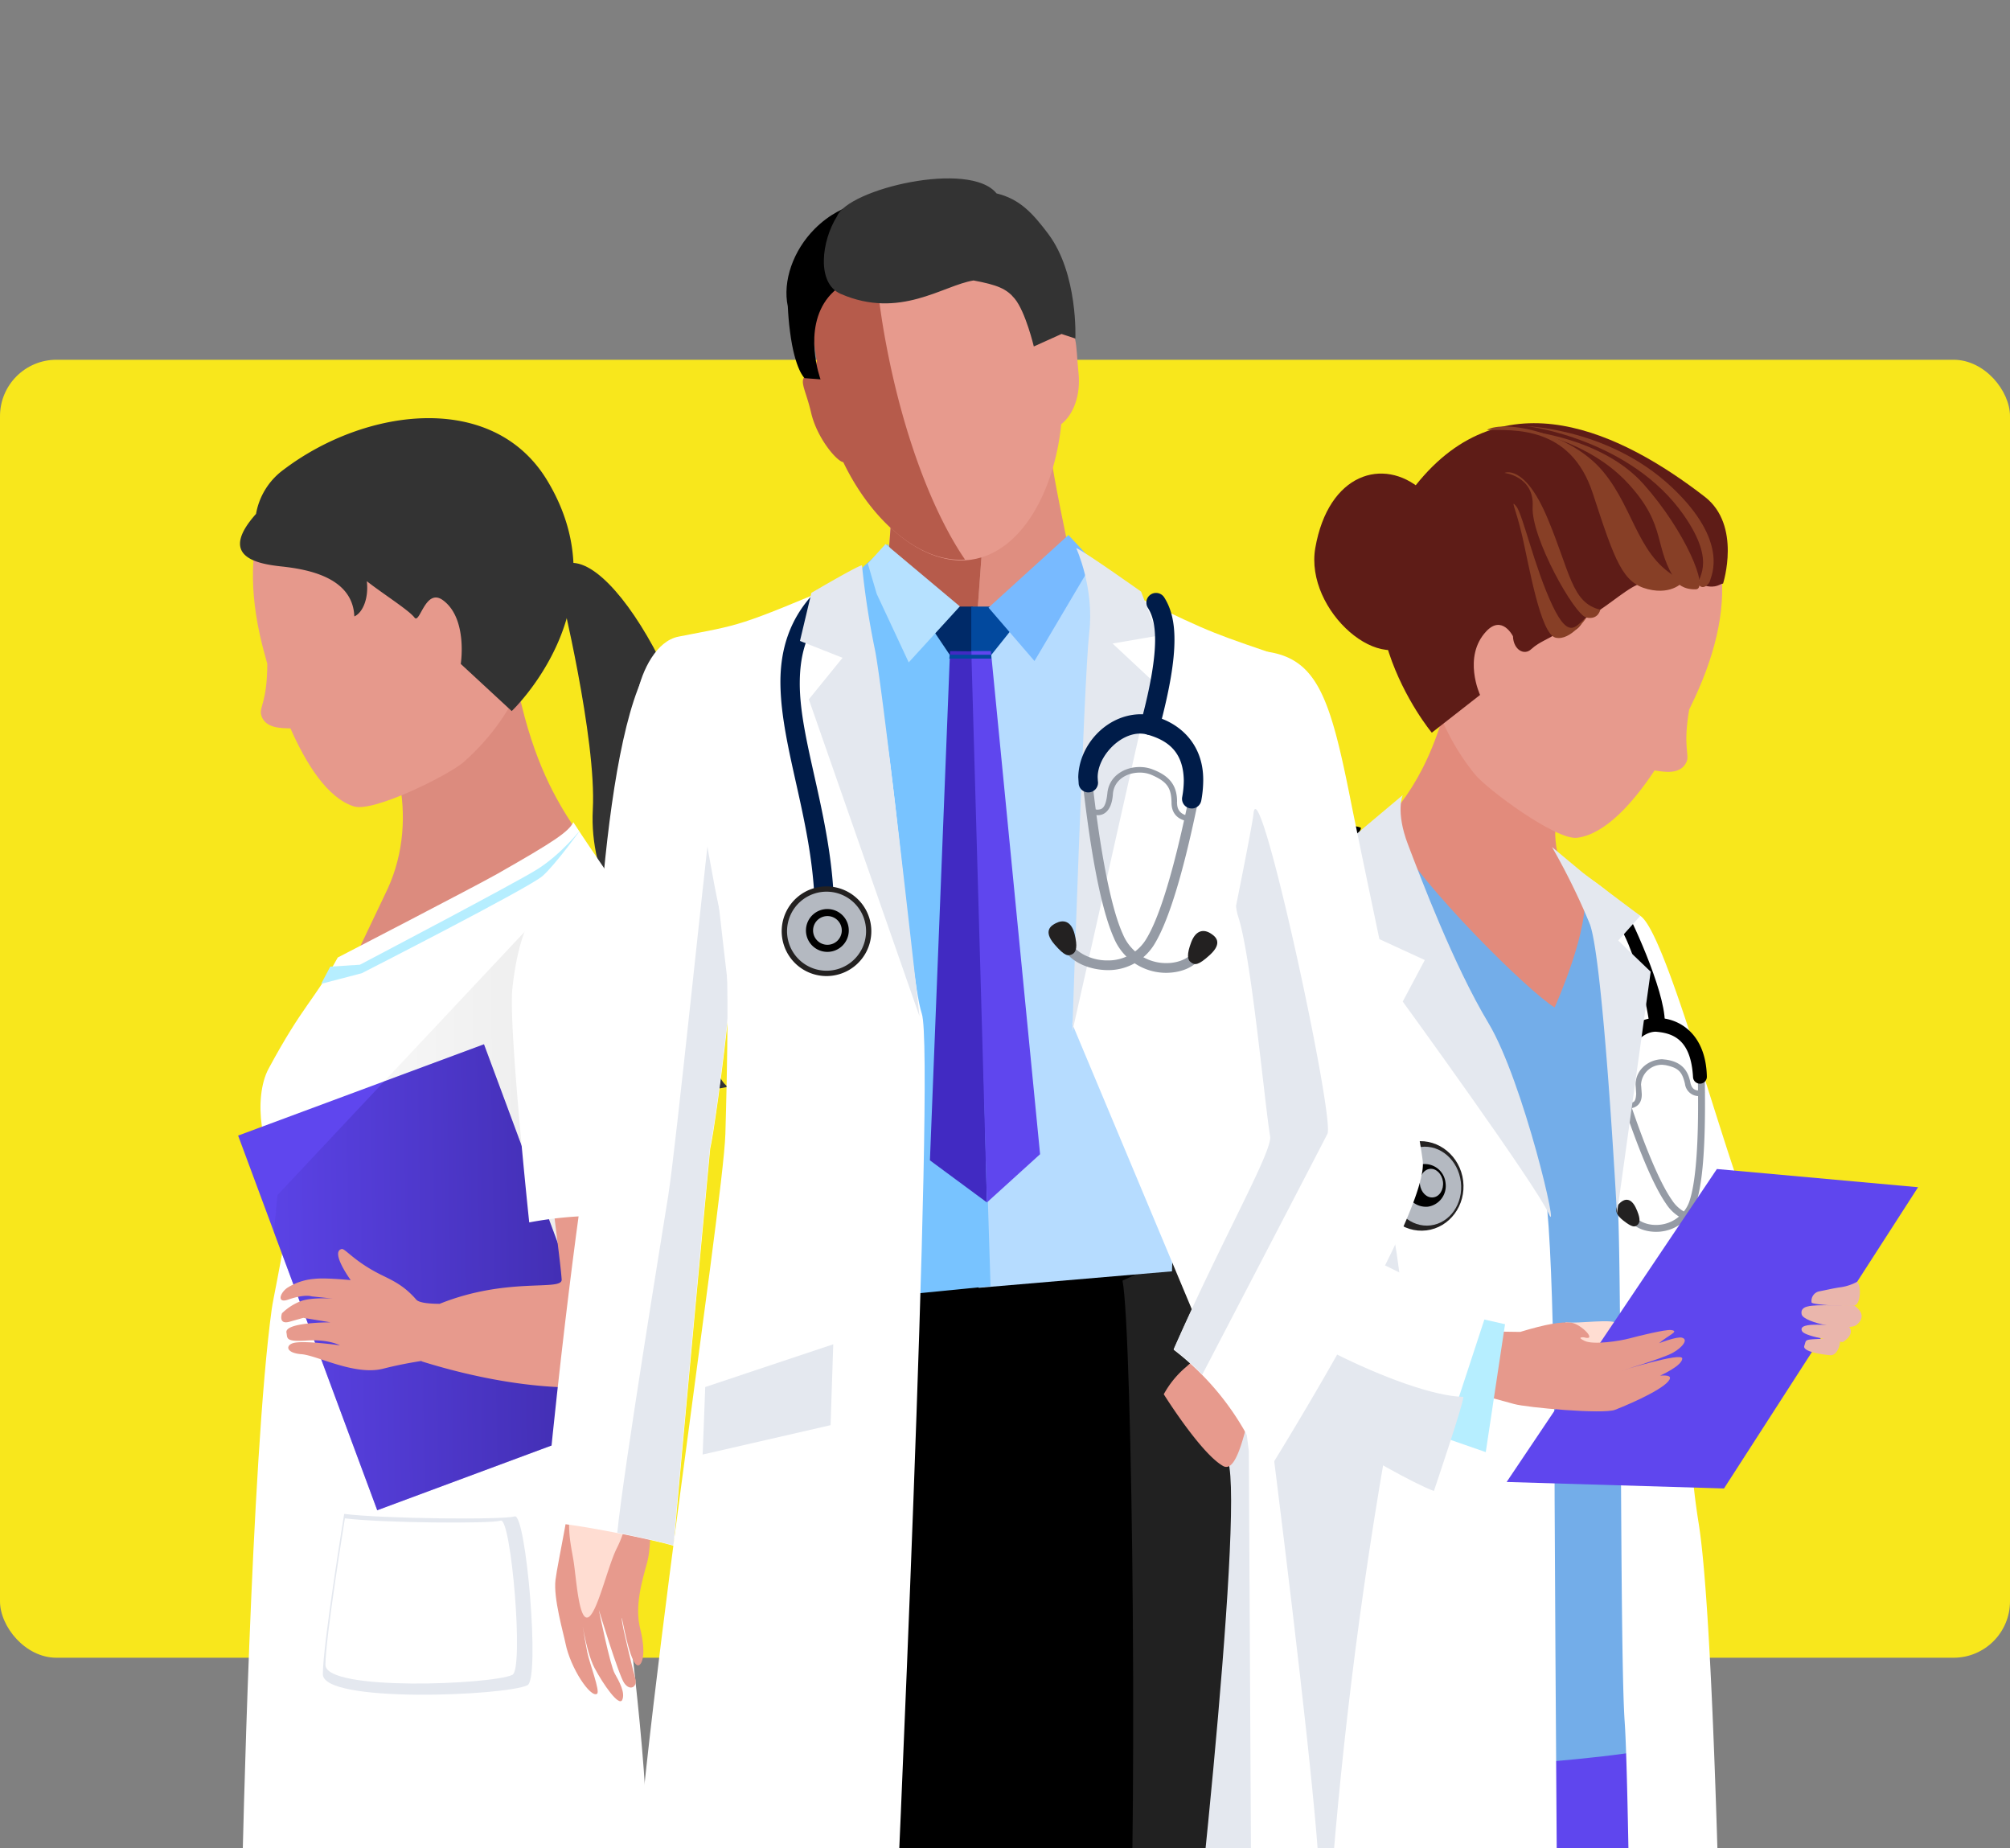 <svg xmlns="http://www.w3.org/2000/svg" xmlns:xlink="http://www.w3.org/1999/xlink" width="570" height="524" viewBox="0 0 570 524">
  <rect x="0" y="0" width="570" height="524" fill="#808080" stroke="none"/>
  <defs>
    <clipPath id="clip-path">
      <rect id="Mask" width="570" height="524" rx="16" fill="none"/>
    </clipPath>
    <clipPath id="clip-path-2">
      <path id="Clip_336" data-name="Clip 336" d="M.237,9.272A18.211,18.211,0,0,1,2.157,0,46.206,46.206,0,0,0,7.781,3.192" transform="translate(1.811 0.76)" fill="none"/>
    </clipPath>
    <clipPath id="clip-path-3">
      <path id="Clip_339" data-name="Clip 339" d="M23.136,64.08C15.472,55.744,8.408,47.144,5.024,41.04L0,43.216a38.159,38.159,0,0,1,5.024-8.064c.776-.92,1.544-1.912,2.288-2.96a71.316,71.316,0,0,0,9.776-18.224C20.368,6.272,22.312,0,22.312,0s14.176,21.512,30.64,32.328a18.211,18.211,0,0,0-1.92,9.272l-27.9,22.48" transform="translate(0.016 0.432)" fill="none"/>
    </clipPath>
    <clipPath id="clip-path-4">
      <path id="Clip_357" data-name="Clip 357" d="M8.5,9.168S-2.543,3.984.545.784C.809.52,1.057.256,1.3,0A11.1,11.1,0,0,0,8.881,8.76L8.5,9.168" transform="translate(2.271 7.392)" fill="none"/>
    </clipPath>
    <clipPath id="clip-path-5">
      <path id="Clip_360" data-name="Clip 360" d="M7.584,15.056A11.1,11.1,0,0,1,0,6.3,72.655,72.655,0,0,0,5.392,0l8.56,8.256-6.368,6.8" transform="translate(3.568 1.096)" fill="none"/>
    </clipPath>
    <clipPath id="clip-path-6">
      <path id="Clip_374" data-name="Clip 374" d="M0,99.72S4.3,33.224,15.248,0C10.984,20.76,3.744,53.6,2.2,85.376c-.184,3.776-.4,8.048-.632,12.7L0,99.72" transform="translate(4.272 3.472)" fill="none"/>
    </clipPath>
    <clipPath id="clip-path-7">
      <path id="Clip_377" data-name="Clip 377" d="M0,58.112C2.632,40.024,5.776,20.984,9.576.856c.056-.28.1-.568.16-.856A181.111,181.111,0,0,1,34.224,22.04L0,58.112" transform="translate(4.112 2.664)" fill="none"/>
    </clipPath>
    <clipPath id="clip-path-8">
      <path id="Clip_380" data-name="Clip 380" d="M0,117.7c.232-4.648.448-8.92.632-12.7C2.176,73.232,9.416,40.392,13.68,19.632c2.624-7.952,5.624-14,9.04-16.776A13.108,13.108,0,0,1,31.24,0c7.5,0,16.52,4.848,24.768,10.824-.056.288-.1.576-.16.856-3.8,20.128-6.944,39.168-9.576,57.256L0,117.7" transform="translate(5.84 7.84)" fill="none"/>
    </clipPath>
    <clipPath id="clip-path-9">
      <path id="Clip_408" data-name="Clip 408" d="M0,154.64S3.448,72.52,4.416,60.784C5.136,52.136,8.392,17.6,10.056,0l1.888,5.08C10.68,12.624,9.072,19.944,8.7,22.64,4.648,51.984,2.224,116.36,1.1,153.472L0,154.64" transform="translate(0.624 0.288)" fill="none"/>
    </clipPath>
    <clipPath id="clip-path-10">
      <path id="Clip_411" data-name="Clip 411" d="M0,40.624C.856,26.784,1.848,12.992,2.816,0l8.968,24.16L61.232,5.8,41.744,26.456c-1.776.024-3.728.04-5.8.04-11.568,0-26.7-.456-33.536-1.3,0,0-1.128,6.9-2.408,15.424" transform="translate(0.192 0.024)" fill="none"/>
    </clipPath>
    <clipPath id="clip-path-11">
      <path id="Clip_414" data-name="Clip 414" d="M0,148.392C1.12,111.28,3.544,46.9,7.592,17.56,7.968,14.864,9.576,7.544,10.84,0L29.28,49.656c-.968,12.992-1.96,26.784-2.816,40.624-1.688,11.232-3.64,25.28-3.64,30.016a2.8,2.8,0,0,0,1.552,2.264L0,148.392" transform="translate(0.728 0.368)" fill="none"/>
    </clipPath>
    <clipPath id="clip-path-12">
      <path id="Clip_417" data-name="Clip 417" d="M1.552,47.7A2.8,2.8,0,0,1,0,45.44C0,40.7,1.952,26.656,3.64,15.424,4.92,6.9,6.048,0,6.048,0c6.84.84,21.968,1.3,33.536,1.3,2.072,0,4.024-.016,5.8-.04L44.336,2.368c-2.144.056-4.7.088-7.48.088-10.568,0-24.36-.424-30.6-1.192,0,0-5.52,33.9-5.52,41.512,0,1.128,1.04,2.048,2.84,2.784L1.552,47.7" transform="translate(0.552 0.224)" fill="none"/>
    </clipPath>
    <clipPath id="clip-path-13">
      <path id="Clip_420" data-name="Clip 420" d="M2.84,44.3C1.04,43.56,0,42.64,0,41.512,0,33.9,5.52,0,5.52,0c6.24.768,20.032,1.192,30.6,1.192,2.784,0,5.336-.032,7.48-.088L2.84,44.3" transform="translate(0.288 0.488)" fill="none"/>
    </clipPath>
    <clipPath id="clip-path-14">
      <path id="Clip_423" data-name="Clip 423" d="M5.829,59.76l-3.456-9.3A481.807,481.807,0,0,1,.045,0L11.453,53.8,5.829,59.76" transform="translate(3.147 3.52)" fill="none"/>
    </clipPath>
    <linearGradient id="linear-gradient" x1="-9.021" y1="0.858" x2="0.983" y2="0.798" gradientUnits="objectBoundingBox">
      <stop offset="0" stop-color="#8fc5ea"/>
      <stop offset="1" stop-color="#3b5160"/>
    </linearGradient>
    <clipPath id="clip-path-15">
      <path id="Clip_426" data-name="Clip 426" d="M60.56,122.208,28.288,35.3,0,45.808,43.008,0,58.232,71.752a481.806,481.806,0,0,0,2.328,50.456" transform="translate(0.96 0.768)" fill="none"/>
    </clipPath>
    <linearGradient id="linear-gradient-2" x1="-0.745" y1="1.007" x2="1.147" y2="0.977" gradientUnits="objectBoundingBox">
      <stop offset="0" stop-color="#fff"/>
      <stop offset="1" stop-color="#696969"/>
    </linearGradient>
    <clipPath id="clip-path-16">
      <path id="Clip_429" data-name="Clip 429" d="M29.3,132.112,0,53.216c.592-6.3.984-10.44.984-10.44L31.28,10.5,59.568,0,95.3,96.208,78.744,113.752,29.3,132.112" transform="translate(0.68 0.072)" fill="none"/>
    </clipPath>
    <linearGradient id="linear-gradient-3" x1="-0.145" y1="0.664" x2="1.057" y2="0.637" gradientUnits="objectBoundingBox">
      <stop offset="0" stop-color="#5f46ee"/>
      <stop offset="1" stop-color="#0b0141"/>
    </linearGradient>
    <clipPath id="clip-path-17">
      <path id="Clip_434" data-name="Clip 434" d="M0,63.1v0C2.911,56.8,6.047,50.112,9.32,43.232A45.515,45.515,0,0,0,12.7,32.808,47.408,47.408,0,0,1,8.752,46.544c-2.571,5.413-4.926,10.34-7,14.687l-.612,1.281c-.412.21-.793.409-1.133.591ZM8.711,5.321A36.223,36.223,0,0,0,5.28.048L5.712,0a37.33,37.33,0,0,1,3,5.32Z" transform="translate(1.104 4.616)" fill="none"/>
    </clipPath>
    <clipPath id="clip-path-18">
      <path id="Clip_437" data-name="Clip 437" d="M0,66.216Q3.372,59.16,7.616,50.248a47.44,47.44,0,0,0,3.952-13.736A41.735,41.735,0,0,0,7.592,9.056,37.231,37.231,0,0,0,4.576,3.7L40.744,0,10.32,60.856c-3.848,2-7.448,3.872-10.32,5.36" transform="translate(2.24 0.912)" fill="none"/>
    </clipPath>
    <clipPath id="clip-path-19">
      <path id="Clip_440" data-name="Clip 440" d="M0,7.012A.284.284,0,0,1,.032,6.94c.36-.192.744-.392,1.136-.592C4.04,4.86,7.64,2.988,11.488.988l-.088.16C7.088,3.388,3.032,5.46,0,7.012" transform="translate(1.072 4.78)" fill="none"/>
    </clipPath>
    <clipPath id="clip-path-20">
      <path id="Clip_446" data-name="Clip 446" d="M4.524,5.9,1.492,4.736C2.708,4.1,4.428,3.192,6.508,2.1L4.628,5.848c-.032.016-.064.032-.1.056" transform="translate(2.508 2.76)" fill="none"/>
    </clipPath>
    <clipPath id="clip-path-21">
      <path id="Clip_281" data-name="Clip 281" d="M2.812,44.936l0,0c-.127-.226-.223-.408-.3-.573A118.121,118.121,0,0,0,3.689,23.172C3.487,17.3,2.716,8.968.2,2.608A1.737,1.737,0,0,1,.22.948C.649.319,1.715,0,3.389,0,7.277,0,14.324,1.7,23.23,4.791a174.1,174.1,0,0,1,22.542,9.537l-7.9,1.624c.031-2.364.048-3.746.048-3.759L5.308,11.24l-2.5,33.693ZM49.028,21.408v0c-.364-2.31-.612-4.172-.759-5.693.987.567,1.9,1.143,2.728,1.712L49.03,21.405Z" transform="translate(1.332 1.072)" fill="none"/>
    </clipPath>
    <clipPath id="clip-path-22">
      <path id="Clip_284" data-name="Clip 284" d="M22.992,57.16l-.12-3.744C15.44,52.64,3.28,39.688,0,33.7L2.5,0,35.112.952s-.016,1.368-.048,3.76L28.392,6.088,24.976,53.144,22.992,57.16" transform="translate(0.144 0.312)" fill="none"/>
    </clipPath>
    <clipPath id="clip-path-23">
      <path id="Clip_287" data-name="Clip 287" d="M0,50.056,3.416,3l6.672-1.376L17.984,0c.9.472,1.728.936,2.5,1.384q.228,2.352.76,5.7L0,50.056" transform="translate(5.12 7.4)" fill="none"/>
    </clipPath>
    <clipPath id="clip-path-24">
      <path id="Clip_310" data-name="Clip 310" d="M8.144,9.424H0V0H1.263A11.172,11.172,0,0,0,3.536,5.7L1.264,0h6.88V9.423Z" transform="translate(5.984 4.176)" fill="none"/>
    </clipPath>
    <clipPath id="clip-path-25">
      <path id="Clip_313" data-name="Clip 313" d="M6.88,15.3a11.444,11.444,0,0,1-1.7-.88,34.46,34.46,0,0,1-2.9-2.632A11.159,11.159,0,0,1,0,6.1a1.743,1.743,0,0,1,.36-.312A74.557,74.557,0,0,0,7.712,0l6.864,9.72L6.88,15.3" transform="translate(7.248 6.08)" fill="none"/>
    </clipPath>
  </defs>
  <g id="Grupo_1" data-name="Grupo 1" transform="translate(-841 9607)">
    <rect id="Rectangle" width="570" height="368" rx="16" transform="translate(841 -9505)" fill="#f8e71c"/>
    <g id="Group_Group_3_Group_2_Mask" data-name="Group + Group 3 + Group 2 Mask" transform="translate(841 -9607)">
      <rect id="Mask-2" data-name="Mask" width="570" height="524" rx="16" fill="none"/>
      <g id="Group_Group_3_Group_2_Mask-2" data-name="Group + Group 3 + Group 2 Mask" clip-path="url(#clip-path)">
        <g id="Group" transform="translate(320 119)">
          <path id="Fill_328" data-name="Fill 328" d="M56.237,0c3.272,18.832,4.6,75.2-.568,83.488S39.261,235.632,39.5,243.792c.408,14.416,15.416,34.2,36.992,43.616-11.84,7.9-30.464,16.224-48.032-12.16-6.408-10.328-18.96-3.216-21.544-10.3-5.864-16.12,3.216-14.928,4.336-32.544C12.757,208.08-10.355,111.592,5.7,73.16c9.832-23.448,3.784-56.072,6.256-64.272C14.445.7,56.237,0,56.237,0" transform="translate(77.499 434.12)" fill="#eab6ac"/>
          <path id="Fill_329" data-name="Fill 329" d="M8.538,0C3.426,4.048-2.2,12.568.874,22.744,3.922,33,10.586,48.672,8.57,56.824c5.448,1.288,7.32-.872,7.32-.872s.376-20.624,1.848-19.512c4.408,3.3,12.512,9.944,23.024,19.416,10.208,9.208,40.464,5.552,42.5,2.48,2.048-3.064,4.624-10.632-3.552-13.7a74.552,74.552,0,0,1-15.312-8.176S52.506,49.2,40.762,38.112C27.306,25.392,8.538,0,8.538,0" transform="translate(76.99 676.624)" fill="#212121"/>
          <path id="Fill_330" data-name="Fill 330" d="M116.9,1.282c-4.28,17.168-85.944,153.1-84.44,192.784.32,8.4,6.928,23.4,17.568,41.008,12.416,20.552-4.1,23.208-21.272,12.472-9.528-5.96-26.9-33.488-28.616-50.624-1.368-13.808,7.824-15.656,10.272-23.464C33.786,98.69,9.442,40.97,62.026,9.106,84.762-4.678,116.9,1.282,116.9,1.282" transform="translate(5.286 500.75)" fill="#ffddd2"/>
          <path id="Fill_331" data-name="Fill 331" d="M10.265,0c-4,10.368-.088,19.784,3.808,30.912,3.312,9.408,6.464,21.04,17.384,26.288C49.8,66,52.721,49.864,52.721,49.864s22.016,22.376,6.608,31.92c-7.9,4.872-20.92,1.832-33.024-4.408-10.176-5.24-12.216-25.92-17.112-39.624-4.9-13.68-10.76-17.6-8.808-24.44C2.353,6.448,10.265,0,10.265,0" transform="translate(0.391 680.464)"/>
          <path id="Fill_332" data-name="Fill 332" d="M0,0C.976,6.36,6.856,38.64,4.408,40.6l4.408.488s2.44-9.792,4.88-11.736C16.152,27.384,0,0,0,0" transform="translate(4.688 701.104)"/>
          <path id="Fill_333" data-name="Fill 333" d="M93.864,18.784c11.04,43.064-2.208,151.28-2.208,151.28L0,173.392,20.976,0,93.864,18.784" transform="translate(61.232 343.848)" fill="#5f46ee"/>
          <path id="Fill_334" data-name="Fill 334" d="M76.1,94.472c-3.144-.2-6.992-5.624-14.424-14.84C57.254,62,69.246,56.184,81.55,49.256c0,0-47.9-66.992-48.032-44.72C33.19,65.056,1.038,78.488.158,77.992c-3.888,3.24,65.456,64.264,60.416,69.384-8.3,15.312,15.264-50.864,15.528-52.9" transform="translate(60.29 44.472)" fill="#e28b7c"/>
          <g id="Group_337" data-name="Group 337" transform="translate(119 108)">
            <path id="Clip_336-2" data-name="Clip 336" d="M.237,9.272A18.211,18.211,0,0,1,2.157,0,46.206,46.206,0,0,0,7.781,3.192" transform="translate(1.811 0.76)" fill="none"/>
            <g id="Group_337-2" data-name="Group 337" clip-path="url(#clip-path-2)">
              <path id="Fill_335" data-name="Fill 335" d="M43.72,27.632v0a18.15,18.15,0,0,1,1.92-9.27,46.378,46.378,0,0,0,5.624,3.192l-7.542,6.078ZM.045,18.164h0A98.046,98.046,0,0,0,9.776,0,71.65,71.65,0,0,1,.045,18.164Z" transform="translate(-41.672 -17.6)" fill="none"/>
            </g>
          </g>
          <g id="Group_340" data-name="Group 340" transform="translate(70 76)">
            <path id="Clip_339-2" data-name="Clip 339" d="M23.136,64.08C15.472,55.744,8.408,47.144,5.024,41.04L0,43.216a38.159,38.159,0,0,1,5.024-8.064c.776-.92,1.544-1.912,2.288-2.96a71.316,71.316,0,0,0,9.776-18.224C20.368,6.272,22.312,0,22.312,0s14.176,21.512,30.64,32.328a18.211,18.211,0,0,0-1.92,9.272l-27.9,22.48" transform="translate(0.016 0.432)" fill="none"/>
            <g id="Group_340-2" data-name="Group 340" clip-path="url(#clip-path-3)">
              <path id="Fill_338" data-name="Fill 338" d="M23.136,64.08C15.472,55.744,8.408,47.144,5.024,41.04L0,43.216a38.159,38.159,0,0,1,5.024-8.064c.776-.92,1.544-1.912,2.288-2.96a71.316,71.316,0,0,0,9.776-18.224C20.368,6.272,22.312,0,22.312,0s14.176,21.512,30.64,32.328a18.211,18.211,0,0,0-1.92,9.272l-27.9,22.48" transform="translate(0.016 0.432)" fill="none"/>
            </g>
          </g>
          <path id="Fill_341" data-name="Fill 341" d="M30.24,0C38.52,14.9,68.7,44.728,76.064,49.152c0,0,10.36-22.824,8.288-33.136C84,14.336,95.544,25.4,98.152,25.4s13.944,217.408,11.04,231.9c-.928,4.592-84.48,9.936-87.24,7.184C14.12,256.656,0,13.08,0,13.08L30.24,0" transform="translate(44.8 117.472)" fill="#73ade9"/>
          <path id="Fill_342" data-name="Fill 342" d="M74.1,87.19c.912-2.056-1.072-4.136.744-14.824,1.336-2.7,2.24-4.72,2.584-5.536C89.909,38.358,85.293,14.99,62.637,5.1c-22.64-9.944-44.488-6.7-57,21.8C-6.827,55.35,3.821,77.966,14.037,90.67c3.408,4.232,23.12,18.856,29.088,18.04,7.976-1.088,15.744-9.824,21.912-19.088,2.568.368,7.368,1.368,9.064-2.432" transform="translate(84.171 9.818)" fill="#e79a8d"/>
          <path id="Fill_343" data-name="Fill 343" d="M97.789,45.477c-.824-.016-1.9,1.472-5.264.552l-.016-1.384c-3.984-.64-7.56-.176-14.936,2.28-1.192.392-2.9-1.648-4.152-1.1-3.848,1.68-9.9,7.368-14.368,9.28-1.232.792-1.384,2.264-2.688,3.192s-4.24.048-5.6,1.12c-2.264,1.784-4.9,2.392-7.376,4.64-1.936,1.88-5.032.272-5.184-3.656,0,0-3.064-6.176-7.552-1.416-6.808,7.232-1.776,18.056-1.776,18.056l-13.688,10.7s-30.92-37.024-4.528-70.184c24.9-31.288,58.56-14.768,81.92,3.28,10.5,8.112,5.208,24.632,5.208,24.632" transform="translate(70.843 0.987)" fill="#5e1c17"/>
          <path id="Fill_344" data-name="Fill 344" d="M55.864,43.784c-13.032-5.7-13.656-19.936-22.928-31.048S4.936-1.952,0,.976c7.5.088,23.736-1.384,30.056,18S38.528,44.344,45.68,46.128c7.16,1.76,10.184-2.344,10.184-2.344" transform="translate(101.64 1.92)" fill="#873f26"/>
          <path id="Fill_345" data-name="Fill 345" d="M42.5,42.944c-6.968-10.008-2.512-15.752-13.9-28.088S0,0,0,0,21.2,1.824,33.008,15.072C44.816,28.3,51.664,44.76,47.864,44.9s-5.368-1.96-5.368-1.96" transform="translate(113.072 3.184)" fill="#873f26"/>
          <path id="Fill_346" data-name="Fill 346" d="M.092,0C2.06-.048,30.884,4.136,45.66,25.24,55.66,39.52,48.8,43.512,50,45.1s3.032-.272,3.224-1.376,5.456-10.9-10.864-26.28C23.524-.3-1.716.08.092,0" transform="translate(111.772 1.728)" fill="#873f26"/>
          <path id="Fill_347" data-name="Fill 347" d="M27.176,38.955C19.008,37.083,18.592,28.1,12.112,12.8S0,.179,0,.179s8.5.936,7.992,9.584c-.5,8.672,11.88,30.76,15.264,31.432,3.392.7,3.92-2.24,3.92-2.24" transform="translate(106.64 14.901)" fill="#873f26"/>
          <path id="Fill_348" data-name="Fill 348" d="M20.687,32.26c-2.664,1.648-4.632,7.168-9.664-3.456S2.6,2.94.8.748c-1.84-2.216-.168.464,1.664,8.384,1.848,7.928,5.136,27.8,9.456,28.824,4.3,1.024,8.768-5.7,8.768-5.7" transform="translate(109.209 23.836)" fill="#873f26"/>
          <path id="Fill_349" data-name="Fill 349" d="M30.366,4.564C19.654-4.708,4-.172.286,21.1-2.786,38.884,19.694,58.412,29.462,46.308c9.776-12.08.9-41.744.9-41.744" transform="translate(52.706 15.268)" fill="#5e1c17"/>
          <path id="Fill_350" data-name="Fill 350" d="M53,0s6.784,12.384,20.616,33.512c12.52,19.128,24.848,56.3,28.544,63.672,3.672,7.36,3.856,75.832,3.856,92.76s1.472,229.32,1.472,229.32L0,410.432S6.624,294.12,8.84,248.48c2.2-45.648,16.192-93.5,16.192-104.552,0-11.032-3.688-42.7-5.16-69.2s-9.2-58.344-9.2-58.344S49.4.872,53,0" transform="translate(14.848 116.368)" fill="#fff"/>
          <path id="Fill_351" data-name="Fill 351" d="M0,0C11.616,5.464,11.04,7.72,21.36,14.344c6.992,4.512,22,61.088,30.368,82.824C59.1,116.312,41.04,106.92,39.576,114.28a199.106,199.106,0,0,0-1.656,72.344c5.9,36.808,7.736,213.12,7.736,213.12l-26.136,5.52s-1.112-141.728-2.584-162.328c-1.48-20.616-.728-139.5-2.2-149.816S14.16,36.368,10.864,26.5C7.544,16.552,0,0,0,0" transform="translate(123.8 126.32)" fill="#fff"/>
          <path id="Fill_352" data-name="Fill 352" d="M19.872,58.344c1.472,26.5,5.16,58.168,5.16,69.2,0,11.048-13.984,58.9-16.2,104.552C6.632,277.736,0,394.048,0,394.048l38.864,3.2c3.1-69.456,4.184-147.256,25.184-258.48C71.416,99.752,42.088,21.76,25.032,6.072,22.288,7.176,10.672,0,10.672,0s7.744,31.84,9.2,58.344" transform="translate(12.64 132.752)" fill="#e4e8ef"/>
          <path id="Fill_353" data-name="Fill 353" d="M8.721.4c0,2.016-6.072,5.648-1.384,23.04,3.92,14.5,16.752,65.064,18.224,68.744s-4.552,2.08-4.552,2.08S3.2,31.682,1.825,25.378c-4.416-20.152.432-22.1,1.52-23.464A4.278,4.278,0,0,1,8.721.4" transform="translate(57.199 115.286)"/>
          <path id="Fill_354" data-name="Fill 354" d="M24.045,11.23c.848,6.96-3.832,13.264-10.424,14.072S.957,21.11.1,14.15,3.925.894,10.533.086,23.181,4.27,24.045,11.23" transform="translate(70.883 204.538)" fill="#232121"/>
          <path id="Fill_355" data-name="Fill 355" d="M19.938,9.979c.744,6.152-3.088,11.664-8.568,12.336S.834,18.547.1,12.411C-.67,6.267,3.178.731,8.65.067c5.5-.672,10.544,3.768,11.288,9.912" transform="translate(74.334 206.109)" fill="#b4b9c1"/>
          <g id="Group_358" data-name="Group 358" transform="translate(71 212)">
            <path id="Clip_357-2" data-name="Clip 357" d="M8.5,9.168S-2.543,3.984.545.784C.809.52,1.057.256,1.3,0A11.1,11.1,0,0,0,8.881,8.76L8.5,9.168" transform="translate(2.271 7.392)" fill="none"/>
            <g id="Group_358-2" data-name="Group 358" clip-path="url(#clip-path-4)">
              <path id="Fill_356" data-name="Fill 356" d="M8.5,9.168S-2.543,3.984.545.784C.809.52,1.057.256,1.3,0A11.1,11.1,0,0,0,8.881,8.76L8.5,9.168" transform="translate(2.271 7.392)" fill="none"/>
            </g>
          </g>
          <g id="Group_361" data-name="Group 361" transform="translate(71 212)">
            <path id="Clip_360-2" data-name="Clip 360" d="M7.584,15.056A11.1,11.1,0,0,1,0,6.3,72.655,72.655,0,0,0,5.392,0l8.56,8.256-6.368,6.8" transform="translate(3.568 1.096)" fill="none"/>
            <g id="Group_361-2" data-name="Group 361" clip-path="url(#clip-path-5)">
              <path id="Fill_359" data-name="Fill 359" d="M7.584,15.056A11.1,11.1,0,0,1,0,6.3,72.655,72.655,0,0,0,5.392,0l8.56,8.256-6.368,6.8" transform="translate(3.568 1.096)" fill="none"/>
            </g>
          </g>
          <path id="Fill_362" data-name="Fill 362" d="M11.52,5.352A5.927,5.927,0,0,1,6.536,12.1,5.953,5.953,0,0,1,.048,6.76,5.935,5.935,0,0,1,5.056.04,5.932,5.932,0,0,1,11.52,5.352" transform="translate(78.408 211.016)"/>
          <path id="Fill_363" data-name="Fill 363" d="M7.261,3.66C7.525,5.892,6.3,7.892,4.5,8.1,2.709,8.332,1.013,6.708.741,4.46.469,2.236,1.709.26,3.509.02,5.3-.2,6.981,1.436,7.261,3.66" transform="translate(81.939 212.38)" fill="#b4b9c1"/>
          <path id="Fill_364" data-name="Fill 364" d="M14.088,35.36C7.824,26.384.856,3.7,0,1.256L.616,0,1.864.608c.824,2.464,7.912,25.184,13.848,33.64a9.87,9.87,0,0,0,8.216,4.616c3.9.016,7.264-2.544,7.5-4.912v.016l1.088-.856.84,1.1c-.568,3.808-4.784,6.576-9.432,6.616a11.948,11.948,0,0,1-9.84-5.472" transform="translate(138.392 186.944)" fill="#959ba5"/>
          <path id="Fill_365" data-name="Fill 365" d="M5.814,5.236c-1.944,3.088-2.672,3.1-3.592,2.7-.9-.392-1.3-1.688-.92-4.72C1.71.028,3.47-.4,5.07.276c.912.376,3.04,1.344.744,4.96" transform="translate(167.546 215.98)" fill="#232121"/>
          <path id="Fill_366" data-name="Fill 366" d="M7.9,47.9C4.48,47.888,1.28,46.536,0,43.952l.472-1.3,1.3.448c.7,1.56,3.208,2.864,6.128,2.848a9.963,9.963,0,0,0,9.728-7.464c1.864-6.208,2.24-18.168,2.224-26.936,0-4.8-.1-8.64-.1-10.168L19.784.8,20.912,0l.8,1.136v.248c0,1.456.1,5.352.1,10.168,0,8.848-.312,20.792-2.3,27.5A11.931,11.931,0,0,1,7.936,47.9H7.9" transform="translate(141.696 182.344)" fill="#959ba5"/>
          <path id="Fill_367" data-name="Fill 367" d="M2.6,6.024c2.776,2.2,3.424,1.96,4.2,1.272.744-.72.744-2.064-.536-4.784C4.907-.352,3.163-.144,1.835,1.048c-.768.72-2.48,2.384.768,4.976" transform="translate(137.629 220.936)" fill="#232121"/>
          <path id="Fill_368" data-name="Fill 368" d="M0,13.216l.744-.824c1.3-.224,2.056.184,2.216-2.624l-.1-1.576-.072-.984C2.8,2.8,6.688.016,10.368,0l1.184.128c4.024.632,6.072,2.712,6.784,6.528.472,2.072,1.608,2.152,2.488,2.224l.648-.056.92.624-.616.92-.952.08A3.946,3.946,0,0,1,16.8,6.984c-.808-3.472-1.864-4.568-5.552-5.32l-.88-.1a5.938,5.938,0,0,0-6.032,5.64l.072.784.128,1.776c.144,3.52-2.4,4.192-3.728,4.192l.016.024L0,13.216" transform="translate(141.032 181.32)" fill="#959ba5"/>
          <path id="Fill_369" data-name="Fill 369" d="M.688,19.032A12.622,12.622,0,0,1,0,14.84C.056,7.824,4.952.184,12.544,0l.312.016C19.288,0,26.768,4.624,27.032,16.624a1.961,1.961,0,0,1-3.92.136C22.512,6.328,17.688,4.3,12.5,3.92c-4.4.064-8.552,5.616-8.568,10.92A9.044,9.044,0,0,0,4.4,17.76v.016a1.975,1.975,0,0,1-1.216,2.5l-.624.1A1.964,1.964,0,0,1,.688,19.032" transform="translate(137 169.592)"/>
          <path id="Fill_370" data-name="Fill 370" d="M5.293.827c2.136,3.36,12.1,24.608,12.1,33.784-1.232,1.832-4.184,1.552-4.184,1.552S9.933,12.515,1.981,3.955C-3.939-2.421,5.293.827,5.293.827" transform="translate(134.715 136.157)"/>
          <path id="Fill_371" data-name="Fill 371" d="M20.984,0,7.184,11.6,0,34.24,27.24,46.768,20.984,58.536s38.1,52.448,41.408,60.176-7.168-37.536-17.12-54.1C35.344,48.048,26.048,23.368,22.464,13.992S20.984,0,20.984,0" transform="translate(56.808 106.424)" fill="#e4e8ef"/>
          <path id="Fill_372" data-name="Fill 372" d="M18.408,103.976l9.568-68.64L18.768,26.5l6.264-7L8.84,7.36,0,0A191.163,191.163,0,0,1,10.68,21.712c3.856,9.944,7.728,82.264,7.728,82.264" transform="translate(120.128 121.16)" fill="#e4e8ef"/>
          <g id="Group_375" data-name="Group 375" transform="translate(15 276)">
            <path id="Clip_374-2" data-name="Clip 374" d="M0,99.72S4.3,33.224,15.248,0C10.984,20.76,3.744,53.6,2.2,85.376c-.184,3.776-.4,8.048-.632,12.7L0,99.72" transform="translate(4.272 3.472)" fill="none"/>
            <g id="Group_375-2" data-name="Group 375" clip-path="url(#clip-path-6)">
              <path id="Fill_373" data-name="Fill 373" d="M0,99.72S4.3,33.224,15.248,0C10.984,20.76,3.744,53.6,2.2,85.376c-.184,3.776-.4,8.048-.632,12.7L0,99.72" transform="translate(4.272 3.472)" fill="none"/>
            </g>
          </g>
          <g id="Group_378" data-name="Group 378" transform="translate(63 268)">
            <path id="Clip_377-2" data-name="Clip 377" d="M0,58.112C2.632,40.024,5.776,20.984,9.576.856c.056-.28.1-.568.16-.856A181.111,181.111,0,0,1,34.224,22.04L0,58.112" transform="translate(4.112 2.664)" fill="none"/>
            <g id="Group_378-2" data-name="Group 378" clip-path="url(#clip-path-7)">
              <path id="Fill_376" data-name="Fill 376" d="M0,58.112C2.632,40.024,5.776,20.984,9.576.856c.056-.28.1-.568.16-.856A181.111,181.111,0,0,1,34.224,22.04L0,58.112" transform="translate(4.112 2.664)" fill="none"/>
            </g>
          </g>
          <g id="Group_381" data-name="Group 381" transform="translate(15 252)">
            <path id="Clip_380-2" data-name="Clip 380" d="M0,117.7c.232-4.648.448-8.92.632-12.7C2.176,73.232,9.416,40.392,13.68,19.632c2.624-7.952,5.624-14,9.04-16.776A13.108,13.108,0,0,1,31.24,0c7.5,0,16.52,4.848,24.768,10.824-.056.288-.1.576-.16.856-3.8,20.128-6.944,39.168-9.576,57.256L0,117.7" transform="translate(5.84 7.84)" fill="none"/>
            <g id="Group_381-2" data-name="Group 381" clip-path="url(#clip-path-8)">
              <path id="Fill_379" data-name="Fill 379" d="M0,117.7c.232-4.648.448-8.92.632-12.7C2.176,73.232,9.416,40.392,13.68,19.632c2.624-7.952,5.624-14,9.04-16.776A13.108,13.108,0,0,1,31.24,0c7.5,0,16.52,4.848,24.768,10.824-.056.288-.1.576-.16.856-3.8,20.128-6.944,39.168-9.576,57.256L0,117.7" transform="translate(5.84 7.84)" fill="none"/>
            </g>
          </g>
          <path id="Fill_382" data-name="Fill 382" d="M.52.681c3.728.5,13.84-1.224,14.784.48S9.928,7.953,6.592,7.593C3.248,7.209,0,4.545,0,4.545L.52.681" transform="translate(123.44 255.207)" fill="#ffddd2"/>
          <path id="Fill_383" data-name="Fill 383" d="M0,88.728,59.624,0l57.048,5.16L61.64,90.568,0,88.728" transform="translate(107.256 212.44)" fill="#5f46ee"/>
          <path id="Fill_384" data-name="Fill 384" d="M21.144,2.689C28.5.457,32.8-.247,35.592.073s7.64,5.3,3.624,4.152c0,0-2.36-.184.208,1.008,2.536,1.216,10.1,0,12.7-.7,2.616-.712,10.208-2.576,11.824-2.376,2.464.336-.728,1.44-3.264,3.6s-6.608,2.936-8.768,3.76c-2.152.84,12.3-5.792,15.008-5.216,2.032.432.352,2.712-2.512,4.312s-14.648,5.1-14.648,5.1,17.4-5.392,17.344-3.48-5.144,4.544-9.464,6.208c-4.328,1.648-10.488,1.344-10.488,1.344s16.648-4.416,16.472-2.04c-.2,2.336-9.888,6.8-15.568,9.024-3.368,1.328-25.064-.632-28.648-1.64C15.856,22.113,0,17.841,0,17.841L1.5,2.4l19.648.288" transform="translate(89.952 255.935)" fill="#e6998c"/>
          <path id="Fill_385" data-name="Fill 385" d="M11.528,0l10.68,2.416L16.744,38.68,0,32.864,11.528,0" transform="translate(84.592 254.024)" fill="#b6eeff"/>
          <path id="Fill_386" data-name="Fill 386" d="M14.178.148C1.594-2.044-1.478,20.628.594,36.292c2.088,15.664-3.512,68.4,8.8,79.24,18.568,16.32,60.16,56,63.48,41.64l12.144-37S36.274,98.4,35.81,94.252C34.826,85.38,32.2,28.82,29.434,17.716,25.714,2.62,14.178.148,14.178.148" transform="translate(16.518 133.132)" fill="#fff"/>
          <path id="Fill_387" data-name="Fill 387" d="M.291,37.676c2.08,15.656-4.9,77.44,7.416,88.264,18.56,16.312,59.4,41.128,70.984,45.544,0,0,9.056-26.688,8.288-26.7-16.5-.36-58.808-21.52-65.712-33.112C14.363,100.092,11.339,24.98,17.587.5,7.643-3.924-1.789,22.012.291,37.676" transform="translate(7.933 132.252)" fill="#e4e8ef"/>
          <path id="Fill_388" data-name="Fill 388" d="M13.257,1.83c2.312,2.456-1.568,4.632-1.568,4.632S1.105,5.054.185,3.414C-.735,1.8,1.937,1.5,4.577,1.542c3.9.056,8.68.288,8.68.288" transform="translate(190.879 255.042)" fill="#eab6ac"/>
          <path id="Fill_389" data-name="Fill 389" d="M10.086,1.922c.4,1.168-.728,4.536-2.68,4.392C5.43,6.154-.53,5.354.038,3.666S.054,1.9,3.71,1.722a40.234,40.234,0,0,1,6.376.2" transform="translate(191.626 258.918)" fill="#eab6ac"/>
          <path id="Fill_390" data-name="Fill 390" d="M12.95.582c1.208.832,1.12,6.336-.752,6.712C10.318,7.686.326,7.078.07,6.462A2.755,2.755,0,0,1,2.238,3.278c2.032-.384,4.184-.92,6.376-1.208A13.918,13.918,0,0,0,12.95.582" transform="translate(193.674 243.842)" fill="#eab6ac"/>
          <path id="Fill_391" data-name="Fill 391" d="M15.015.968c2.256,1.68,2.9,3.536.68,5.456S.575,5.944.055,3.456,2.839,1.064,4.663.92C6.5.816,15.015.968,15.015.968" transform="translate(190.857 250.168)" fill="#eab6ac"/>
        </g>
        <g id="Group_3" data-name="Group 3" transform="translate(67 118)">
          <path id="Fill_392" data-name="Fill 392" d="M77.287,0c-.376,1.84-1.84,11.232-1.84,11.232s-2.216,3.5-18.224,3.12c-9.208-.208-42.152,4.608-50.8,1.288C-1.233,12.7-.393,2.016.711,2.392S77.287,0,77.287,0" transform="translate(16.833 719.256)" fill="#e4e8ef"/>
          <path id="Fill_393" data-name="Fill 393" d="M72.551,0c0,15.464,10.68,31.88-.552,37-10.128,4.6-12.144-3.856-30.92,2.216-10.712,3.464-25.4,3.32-32.76,2.216C2.863,40.6-7.937,31.664,9.607,26.512,28.375,20.992,51.015,1.656,57.639,1.656A91.552,91.552,0,0,0,72.551,0" transform="translate(17.145 689.064)" fill="#e4e8ef"/>
          <path id="Fill_394" data-name="Fill 394" d="M60.565,0C62.781,11.056,71.613,83.928,67.2,103.808s0,68.472,4.416,101.592,13.256,163.448,8.832,185.528c-33.128,0-45.48,2.768-45.48,2.768S28.917,267.616,24.493,247c-7.128-33.288-14.344-70.3-20.976-132.144S1.669,11.424,1.669,11.424L60.565,0" transform="translate(12.563 309.184)" fill="#00404f"/>
          <path id="Fill_395" data-name="Fill 395" d="M77.273,0c-.36,1.832-1.824,11.224-1.824,11.224s-2.208,3.5-18.224,3.128c-9.208-.216-42.152,4.6-50.8,1.288C-1.239,12.7-.391,2.016.713,2.384S77.273,0,77.273,0" transform="translate(40.391 726.992)" fill="#e4e8ef"/>
          <path id="Fill_396" data-name="Fill 396" d="M72.55,0c0,15.472,10.68,31.888-.552,37-10.12,4.608-12.144-3.856-30.92,2.208-10.712,3.472-25.4,3.328-32.76,2.224-5.464-.824-16.248-9.76,1.288-14.92,18.776-5.52,41.408-24.848,48.04-24.848A91.112,91.112,0,0,0,72.55,0" transform="translate(40.706 696.792)" fill="#fff"/>
          <path id="Fill_397" data-name="Fill 397" d="M75.856.736c2.2,11.048,10.3,61.84,5.888,81.72S79.912,187.992,89.1,220.136c7.368,25.752,14.736,133.248,10.312,155.336-33.128,0-55.208,1.472-55.208,1.472S43.656,241.5,29.472,210.552,12.544,151.672,5.92,89.816C-.712,27.984.024,0,.024,0L75.856.736" transform="translate(21.576 336.792)" fill="#298aee"/>
          <path id="Fill_398" data-name="Fill 398" d="M2.344.08C17.528-2.392,46.512,53.1,43.208,90.368c-3.048,34.264-1.376,54.344,4.36,58.192-8.64,1.68-18.232,3.544-23.088-21.432-4.856-24.96-16.288-37.048-15.232-57.2C10.328,49.808,0,7.6,0,7.6L2.344.08" transform="translate(91.864 41.584)" fill="#333"/>
          <path id="Fill_399" data-name="Fill 399" d="M79.512,81.307C76.144,69.947,58.264,60.6,53.56,5.395,51.72-16.341,10.816,34.627,10.816,34.627c11.488,7.728,18.9,32.416,9.336,53.04C5.624,118.259-1.392,132.155.552,131.379c-8.432,18.032,82.5-46.608,78.96-50.072" transform="translate(22.704 46.493)" fill="#dc8b7e"/>
          <path id="Fill_400" data-name="Fill 400" d="M4.012,4H3.988V4L4.012,4" transform="translate(30.724 56.252)"/>
          <path id="Fill_401" data-name="Fill 401" d="M72.328,14.632c-6.016,3.416-45.272,23.736-45.272,23.736-6.608,12.064-9.8,13.312-19.592,31.48C2.936,78.2,5.408,95.04,11.752,99.928c4.336,3.328-2.592,32.176-3.416,38.144C2.472,180.624,0,296.776,0,296.776s114.848,3.3,114.848-4.416c0-57.424-23.84-164.064-14.072-220.3,3.008-17.3,14.264-30.248,8.56-48.408C105.92,17.4,100.472,10.232,93.872,0c-1.384,2.752-5.528,5.52-21.544,14.632" transform="translate(1.72 115.112)" fill="#fff"/>
          <path id="Fill_402" data-name="Fill 402" d="M7.451,46.568c-4.5,8.36-2.048,25.2,4.3,30.088,4.328,3.32-2.584,32.168-3.424,38.152C2.467,157.352,0,273.5,0,273.5s-.872-.184,25.576-.184C21.571,214.168,36.371,92.712,33.867,75.1,31.6,59.12,60,2.584,55.587,0c-12.216,6.488-27.8,14.36-27.8,14.36C21.179,26.424,17.251,28.4,7.451,46.568" transform="translate(0.989 139.12)" fill="none"/>
          <path id="Fill_403" data-name="Fill 403" d="M73.712,0S68.112,7.208,61.1,11.544c-7,4.32-50.12,26.944-50.12,26.944l-8.408.536L0,43.9,11.5,40.9S59,16.68,62.776,13.336,73.712,0,73.712,0" transform="translate(24.08 117.032)" fill="#b6eeff"/>
          <path id="Fill_404" data-name="Fill 404" d="M6.048,0c11.288,1.384,45.12,1.728,48.344.7,3.24-1.04,7.264,46.136,3.632,47.872C51.712,51.584,0,53.768,0,45.44S6.048,0,6.048,0" transform="translate(24.552 311.224)" fill="#e4e8ef"/>
          <path id="Fill_405" data-name="Fill 405" d="M5.52,0C15.824,1.272,46.736,1.584,49.7.632s6.632,42.144,3.312,43.736C47.232,47.12,0,49.112,0,41.512,0,33.9,5.52,0,5.52,0" transform="translate(25.288 312.488)" fill="#fff"/>
          <path id="Fill_406" data-name="Fill 406" d="M39.448,132.112,0,25.888,69.72,0l39.448,106.224-69.72,25.888" transform="translate(0.528 178.072)" fill="#5f46ee"/>
          <g id="Group_409" data-name="Group 409" transform="translate(0 231)">
            <path id="Clip_408-2" data-name="Clip 408" d="M0,154.64S3.448,72.52,4.416,60.784C5.136,52.136,8.392,17.6,10.056,0l1.888,5.08C10.68,12.624,9.072,19.944,8.7,22.64,4.648,51.984,2.224,116.36,1.1,153.472L0,154.64" transform="translate(0.624 0.288)" fill="none"/>
            <g id="Group_409-2" data-name="Group 409" clip-path="url(#clip-path-9)">
              <path id="Fill_407" data-name="Fill 407" d="M0,154.64S3.448,72.52,4.416,60.784C5.136,52.136,8.392,17.6,10.056,0l1.888,5.08C10.68,12.624,9.072,19.944,8.7,22.64,4.648,51.984,2.224,116.36,1.1,153.472L0,154.64" transform="translate(0.624 0.288)" fill="none"/>
            </g>
          </g>
          <g id="Group_412" data-name="Group 412" transform="translate(28 286)">
            <path id="Clip_411-2" data-name="Clip 411" d="M0,40.624C.856,26.784,1.848,12.992,2.816,0l8.968,24.16L61.232,5.8,41.744,26.456c-1.776.024-3.728.04-5.8.04-11.568,0-26.7-.456-33.536-1.3,0,0-1.128,6.9-2.408,15.424" transform="translate(0.192 0.024)" fill="none"/>
            <g id="Group_412-2" data-name="Group 412" clip-path="url(#clip-path-10)">
              <path id="Fill_410" data-name="Fill 410" d="M0,40.624C.856,26.784,1.848,12.992,2.816,0l8.968,24.16L61.232,5.8,41.744,26.456c-1.776.024-3.728.04-5.8.04-11.568,0-26.7-.456-33.536-1.3,0,0-1.128,6.9-2.408,15.424" transform="translate(0.192 0.024)" fill="none"/>
            </g>
          </g>
          <g id="Group_415" data-name="Group 415" transform="translate(1 236)">
            <path id="Clip_414-2" data-name="Clip 414" d="M0,148.392C1.12,111.28,3.544,46.9,7.592,17.56,7.968,14.864,9.576,7.544,10.84,0L29.28,49.656c-.968,12.992-1.96,26.784-2.816,40.624-1.688,11.232-3.64,25.28-3.64,30.016a2.8,2.8,0,0,0,1.552,2.264L0,148.392" transform="translate(0.728 0.368)" fill="none"/>
            <g id="Group_415-2" data-name="Group 415" clip-path="url(#clip-path-11)">
              <path id="Fill_413" data-name="Fill 413" d="M0,148.392C1.12,111.28,3.544,46.9,7.592,17.56,7.968,14.864,9.576,7.544,10.84,0L29.28,49.656c-.968,12.992-1.96,26.784-2.816,40.624-1.688,11.232-3.64,25.28-3.64,30.016a2.8,2.8,0,0,0,1.552,2.264L0,148.392" transform="translate(0.728 0.368)" fill="none"/>
            </g>
          </g>
          <g id="Group_418" data-name="Group 418" transform="translate(24 311)">
            <path id="Clip_417-2" data-name="Clip 417" d="M1.552,47.7A2.8,2.8,0,0,1,0,45.44C0,40.7,1.952,26.656,3.64,15.424,4.92,6.9,6.048,0,6.048,0c6.84.84,21.968,1.3,33.536,1.3,2.072,0,4.024-.016,5.8-.04L44.336,2.368c-2.144.056-4.7.088-7.48.088-10.568,0-24.36-.424-30.6-1.192,0,0-5.52,33.9-5.52,41.512,0,1.128,1.04,2.048,2.84,2.784L1.552,47.7" transform="translate(0.552 0.224)" fill="none"/>
            <g id="Group_418-2" data-name="Group 418" clip-path="url(#clip-path-12)">
              <path id="Fill_416" data-name="Fill 416" d="M1.552,47.7A2.8,2.8,0,0,1,0,45.44C0,40.7,1.952,26.656,3.64,15.424,4.92,6.9,6.048,0,6.048,0c6.84.84,21.968,1.3,33.536,1.3,2.072,0,4.024-.016,5.8-.04L44.336,2.368c-2.144.056-4.7.088-7.48.088-10.568,0-24.36-.424-30.6-1.192,0,0-5.52,33.9-5.52,41.512,0,1.128,1.04,2.048,2.84,2.784L1.552,47.7" transform="translate(0.552 0.224)" fill="none"/>
            </g>
          </g>
          <g id="Group_421" data-name="Group 421" transform="translate(25 312)">
            <path id="Clip_420-2" data-name="Clip 420" d="M2.84,44.3C1.04,43.56,0,42.64,0,41.512,0,33.9,5.52,0,5.52,0c6.24.768,20.032,1.192,30.6,1.192,2.784,0,5.336-.032,7.48-.088L2.84,44.3" transform="translate(0.288 0.488)" fill="none"/>
            <g id="Group_421-2" data-name="Group 421" clip-path="url(#clip-path-13)">
              <path id="Fill_419" data-name="Fill 419" d="M2.84,44.3C1.04,43.56,0,42.64,0,41.512,0,33.9,5.52,0,5.52,0c6.24.768,20.032,1.192,30.6,1.192,2.784,0,5.336-.032,7.48-.088L2.84,44.3" transform="translate(0.288 0.488)" fill="none"/>
            </g>
          </g>
          <g id="Group_424" data-name="Group 424" transform="translate(97 211)">
            <path id="Clip_423-2" data-name="Clip 423" d="M5.829,59.76l-3.456-9.3A481.807,481.807,0,0,1,.045,0L11.453,53.8,5.829,59.76" transform="translate(3.147 3.52)" fill="none"/>
            <g id="Group_424-2" data-name="Group 424" clip-path="url(#clip-path-14)">
              <path id="Fill_422" data-name="Fill 422" d="M5.829,59.76l-3.456-9.3A481.807,481.807,0,0,1,.045,0L11.453,53.8,5.829,59.76" transform="translate(3.147 3.52)" fill="url(#linear-gradient)"/>
            </g>
          </g>
          <g id="Group_427" data-name="Group 427" transform="translate(41 142)">
            <path id="Clip_426-2" data-name="Clip 426" d="M60.56,122.208,28.288,35.3,0,45.808,43.008,0,58.232,71.752a481.806,481.806,0,0,0,2.328,50.456" transform="translate(0.96 0.768)" fill="none"/>
            <g id="Group_427-2" data-name="Group 427" clip-path="url(#clip-path-15)">
              <path id="Fill_425" data-name="Fill 425" d="M60.56,122.208,28.288,35.3,0,45.808,43.008,0,58.232,71.752a481.806,481.806,0,0,0,2.328,50.456" transform="translate(0.96 0.768)" opacity="0.145" fill="url(#linear-gradient-2)"/>
            </g>
          </g>
          <g id="Group_430" data-name="Group 430" transform="translate(10 178)">
            <path id="Clip_429-2" data-name="Clip 429" d="M29.3,132.112,0,53.216c.592-6.3.984-10.44.984-10.44L31.28,10.5,59.568,0,95.3,96.208,78.744,113.752,29.3,132.112" transform="translate(0.68 0.072)" fill="none"/>
            <g id="Group_430-2" data-name="Group 430" clip-path="url(#clip-path-16)">
              <path id="Fill_428" data-name="Fill 428" d="M29.3,132.112,0,53.216c.592-6.3.984-10.44.984-10.44L31.28,10.5,59.568,0,95.3,96.208,78.744,113.752,29.3,132.112" transform="translate(0.68 0.072)" opacity="0.399" fill="url(#linear-gradient-3)"/>
            </g>
          </g>
          <path id="Fill_431" data-name="Fill 431" d="M75.8,20.454c-3.328,2.88,3.28,45.024,3.912,54.28.256,3.44-15.256-.88-34.616,6.9-3.144-.016-5.872-.32-6.616-1.184-3.28-3.784-6.232-5.216-9.624-6.872C21,69.766,18.288,65.862,17.328,66.094c-3.312.776,2.56,8.824,2.56,8.824s-7.224-.744-10.3-.36a16.652,16.652,0,0,0-7.728,2.568c-2.1,1.5-2.92,4.424.248,3.328s5.456-1.3,6.744-.928l5.976.624s-5.776-.424-8.912.664a15.612,15.612,0,0,0-5.52,3.5S-.8,87.67,2.592,86.7c2.584-.736,3.864-1.088,3.864-1.088L14.2,86.886S.968,86.814,1.672,89.838c.32,1.456-.48,2.64,5.712,2.208S16.832,93.4,16.832,93.4,6.3,91.9,3.52,92.782c-2.136.672-1.984,2.8,2.392,3.136,4.384.3,15.128,6.168,23.2,4.1,3.536-.9,7.064-1.6,10.84-2.192l.056.12c30.5,9.528,56.968,9.272,64.736,2.56,7.784-6.72,8.7-79.056-3.68-99.392C97.16-5.258,79.12,17.582,75.8,20.454" transform="translate(12.568 170.026)" fill="#e79a8d"/>
          <path id="Fill_432" data-name="Fill 432" d="M19.659.148C45.059-3.9,51.995,76.516,48.723,98.06a108.732,108.732,0,0,0-43.792-.728S-1,41.444.147,31.076C1.867,15.172,6.6,2.228,19.659.148" transform="translate(78.149 131.244)" fill="#fff"/>
          <g id="Group_435" data-name="Group 435" transform="translate(33 83)">
            <path id="Clip_434-2" data-name="Clip 434" d="M0,63.1v0C2.911,56.8,6.047,50.112,9.32,43.232A45.515,45.515,0,0,0,12.7,32.808,47.408,47.408,0,0,1,8.752,46.544c-2.571,5.413-4.926,10.34-7,14.687l-.612,1.281c-.412.21-.793.409-1.133.591ZM8.711,5.321A36.223,36.223,0,0,0,5.28.048L5.712,0a37.33,37.33,0,0,1,3,5.32Z" transform="translate(1.104 4.616)" fill="none"/>
            <g id="Group_435-2" data-name="Group 435" clip-path="url(#clip-path-17)">
              <path id="Fill_433" data-name="Fill 433" d="M0,63.1v0C2.911,56.8,6.047,50.112,9.32,43.232A45.515,45.515,0,0,0,12.7,32.808,47.408,47.408,0,0,1,8.752,46.544c-2.571,5.413-4.926,10.34-7,14.687l-.612,1.281c-.412.21-.793.409-1.133.591ZM8.711,5.321A36.223,36.223,0,0,0,5.28.048L5.712,0a37.33,37.33,0,0,1,3,5.32Z" transform="translate(1.104 4.616)" fill="none"/>
            </g>
          </g>
          <g id="Group_438" data-name="Group 438" transform="translate(33 83)">
            <path id="Clip_437-2" data-name="Clip 437" d="M0,66.216Q3.372,59.16,7.616,50.248a47.44,47.44,0,0,0,3.952-13.736A41.735,41.735,0,0,0,7.592,9.056,37.231,37.231,0,0,0,4.576,3.7L40.744,0,10.32,60.856c-3.848,2-7.448,3.872-10.32,5.36" transform="translate(2.24 0.912)" fill="none"/>
            <g id="Group_438-2" data-name="Group 438" clip-path="url(#clip-path-18)">
              <path id="Fill_436" data-name="Fill 436" d="M0,66.216Q3.372,59.16,7.616,50.248a47.44,47.44,0,0,0,3.952-13.736A41.735,41.735,0,0,0,7.592,9.056,37.231,37.231,0,0,0,4.576,3.7L40.744,0,10.32,60.856c-3.848,2-7.448,3.872-10.32,5.36" transform="translate(2.24 0.912)" fill="none"/>
            </g>
          </g>
          <g id="Group_441" data-name="Group 441" transform="translate(33 139)">
            <path id="Clip_440-2" data-name="Clip 440" d="M0,7.012A.284.284,0,0,1,.032,6.94c.36-.192.744-.392,1.136-.592C4.04,4.86,7.64,2.988,11.488.988l-.088.16C7.088,3.388,3.032,5.46,0,7.012" transform="translate(1.072 4.78)" fill="none"/>
            <g id="Group_441-2" data-name="Group 441" clip-path="url(#clip-path-19)">
              <path id="Fill_439" data-name="Fill 439" d="M0,7.012A.284.284,0,0,1,.032,6.94c.36-.192.744-.392,1.136-.592C4.04,4.86,7.64,2.988,11.488.988l-.088.16C7.088,3.388,3.032,5.46,0,7.012" transform="translate(1.072 4.78)" fill="none"/>
            </g>
          </g>
          <g id="Group_447" data-name="Group 447" transform="translate(33 147)">
            <path id="Clip_446-2" data-name="Clip 446" d="M4.524,5.9,1.492,4.736C2.708,4.1,4.428,3.192,6.508,2.1L4.628,5.848c-.032.016-.064.032-.1.056" transform="translate(2.508 2.76)" fill="none"/>
            <g id="Group_447-2" data-name="Group 447" clip-path="url(#clip-path-20)">
              <path id="Fill_445" data-name="Fill 445" d="M4.524,5.9,1.492,4.736C2.708,4.1,4.428,3.192,6.508,2.1L4.628,5.848c-.032.016-.064.032-.1.056" transform="translate(2.508 2.76)" fill="none"/>
            </g>
          </g>
          <path id="Fill_448" data-name="Fill 448" d="M2.323,79.175c-.536-2.136,1.736-3.784,1.752-14.424-.808-2.824-1.336-4.936-1.552-5.784C-4.725,29.4,3.683,7.615,27.211,1.879,50.723-3.9,71.275,2.911,78.555,32.527c7.224,29.552-6.864,49.584-18.848,60.128-3.992,3.52-25.5,14.32-31.1,12.52-7.528-2.4-13.56-12.152-17.968-22.112-2.5-.08-7.328.08-8.312-3.888" transform="translate(4.725 5.449)" fill="#e6998c"/>
          <path id="Fill_449" data-name="Fill 449" d="M87.11,17.66C71.774-7.724,35.6-3.012,12.366,14.6A19.742,19.742,0,0,0,4.542,27.14c-10.672,11.936-.12,14.1,6.984,14.88,7.208.76,20.448,2.912,20.888,14.192,2.352-1.024,4.12-5.056,3.544-9.984,4.5,3.528,11.856,8.168,13.488,10.272,1.544,2.152,3.1-8.664,8.192-4.816,6.976,5.232,4.96,17.992,4.96,17.992L77.046,83.044S108.59,53.18,87.11,17.66" transform="translate(1.066 0.556)" fill="#333"/>
        </g>
        <g id="Group_2" data-name="Group 2" transform="translate(132 50)">
          <path id="Fill_268" data-name="Fill 268" d="M4.844,16.352C4.876,23.8.716,41.912.092,47.064c-.64,5.144,2.256,15.08,2.824,17.944,1.456,7.208,7.168,15.576,8.952,14.344C12.852,78.72,9.74,70.72,9.1,67.536,8.428,64.3,7.06,55.608,7.06,55.608s1.512,11.568,4.112,16.44c2.5,4.688,6.912,11.024,7.848,9.04.92-2.04-.856-5.232-2.136-7.5-1.28-2.216-4.512-18.064-4.512-18.064s5.616,18.512,7.2,20.776c1.736,2.48,3.768.952,3.192-1.112-.568-2.04-3.752-14.84-3.9-17.12-.12-2.328,2.256,13.816,4.776,13.208,1.208-.3,2.112-3.768.5-10.248-1.664-6.5.448-13.456,2-19.128,1.528-5.616,1.1-22.848-.416-27.064C24.228,10.632,19.94,0,19.94,0L2.932,2.552s1.928,9.6,1.912,13.8" transform="translate(25.436 350.872)" fill="#e79a8d"/>
          <path id="Fill_269" data-name="Fill 269" d="M16.818,5.8A31.214,31.214,0,0,1,13.5,21.981c-2.576,5.16-5.52,18.408-8.1,19.52s-3.3-10.312-4.056-15.456c-.736-5.16-3.3-13.264,1.48-22.456C7.618-5.619,16.818,5.8,16.818,5.8" transform="translate(29.382 367.035)" fill="#ffddd2"/>
          <path id="Fill_270" data-name="Fill 270" d="M31.888,0C16.2,17.64,13.784,104.328,13.256,133.96,13.216,136.432,6.64,175.2,0,245.864c6.816-.184,32.4,5.16,36.808,6.632,1.48-18.4,10.328-112.648,10.328-112.648,1.392-5.136,11.536-78.008,6.608-92.76C48.832,32.344,31.888,0,31.888,0" transform="translate(22.264 135.792)" fill="#fff"/>
          <path id="Fill_271" data-name="Fill 271" d="M26.256,91.288c.7-2.544,3.52-21.7,5.608-42.168C29.56,29.648,26.256,0,26.256,0c-1.48,11.048-9.584,90.56-11.776,104.544C12.5,116.992,1.8,182.456,0,200.3c7.208,1.416,13.888,2.928,15.936,3.624,1.472-18.408,10.32-112.64,10.32-112.64" transform="translate(43.048 184.256)" fill="#e4e8ef"/>
          <path id="Fill_272" data-name="Fill 272" d="M147.976,211.664c-8.824,12.152-73.248,7.36-89.816,9.568S0,192.136,0,192.136L77.3,0l46.016,23.552s10.3,91.288,12.5,114.472c2.216,23.2,12.16,73.64,12.16,73.64" transform="translate(93.688 274.912)" fill="#e4e8ef"/>
          <path id="Fill_273" data-name="Fill 273" d="M78.749,4.746c.768,11.216-.9,37.552-7.712,45.872,0,0-5.864,3.592-11.848,1.688-6.176-1.992-7.424.664-11.336,5.176-3.92,4.5-26.976,7.432-37.464,4.648-12.44-3.288-15.648-10.368,1.248-20.5C31.581,29.674,43.581,18.186,48.749,5.8c5.16-12.408,30-1.056,30-1.056" transform="translate(0.731 709.558)"/>
          <path id="Fill_274" data-name="Fill 274" d="M0,58.36c-.12-7.68,3.984-12.544.552-51.984C.139,1.616,35.9,0,35.9,0c-1.592,19.36-4.7,37.1,14.056,60.4,9.64,11.984,20.056,29,3.24,31.744C32.579,95.5,17.587,86.52,11.979,72.7c-.384-.912-1.88-.528-1.88-.528S.243,72.176,0,58.36" transform="translate(138.269 684.672)"/>
          <path id="Fill_275" data-name="Fill 275" d="M66.758,0C76.11,24.472,80.766,30.088,80.766,70.9s-11.04,130.7-13.84,161.3c-.824,9.08-9.352,181.424-9.352,193.672,0,12.232-44.912,4.192-52.376-1.928-7.5-6.128-4.68-155.92-4.68-176.328s.824-112.952.824-129.272S6.95,4.072,6.95,4.072L66.758,0" transform="translate(135.306 309.24)"/>
          <path id="Fill_276" data-name="Fill 276" d="M8.424,8.656c2.816,13.5,4.68,166.7.952,218.728L0,434.544s16.848,0,14.984-3.856c-1.88-3.856,6.536-175.36,9.352-193.672S43.04,75.128,38.368,59.736C33.7,44.312,27.152,0,27.152,0L8.424,8.656" transform="translate(177.896 304.424)" fill="#212121"/>
          <path id="Fill_277" data-name="Fill 277" d="M54.952,4.08c-14.024,23.12-29.7,203.728-32.5,223.944C19.656,248.264,0,421.688,0,430.376c16.84,20.232,42.1,20.232,50.52,14.456-8.816,6.04,44.36-217.056,42.1-205.224L120.68,80.616,129.864,0,54.952,4.08" transform="translate(36.64 302.808)"/>
          <path id="Fill_278" data-name="Fill 278" d="M17.1,0,14.6,33.744,0,47.248s49.48,45.7,49.16,35.424c-.312-10.312.56-81.72.56-81.72L17.1,0" transform="translate(105.536 71.312)" fill="#eab6ac"/>
          <path id="Fill_279" data-name="Fill 279" d="M51.816,52.08c-.136-4.472-20.424-7.064-21.168-20.6-3.32-16.016-5.3-26.3-5.512-31.48L8.2,3.48,0,116.4c14.824,4.912,52.152-54.12,51.816-64.32" transform="translate(140.336 73.92)" fill="#df8e80"/>
          <g id="Group_282" data-name="Group 282" transform="translate(116 59)">
            <path id="Clip_281-2" data-name="Clip 281" d="M2.812,44.936l0,0c-.127-.226-.223-.408-.3-.573A118.121,118.121,0,0,0,3.689,23.172C3.487,17.3,2.716,8.968.2,2.608A1.737,1.737,0,0,1,.22.948C.649.319,1.715,0,3.389,0,7.277,0,14.324,1.7,23.23,4.791a174.1,174.1,0,0,1,22.542,9.537l-7.9,1.624c.031-2.364.048-3.746.048-3.759L5.308,11.24l-2.5,33.693ZM49.028,21.408v0c-.364-2.31-.612-4.172-.759-5.693.987.567,1.9,1.143,2.728,1.712L49.03,21.405Z" transform="translate(1.332 1.072)" fill="none"/>
            <g id="Group_282-2" data-name="Group 282" clip-path="url(#clip-path-21)">
              <path id="Fill_280" data-name="Fill 280" d="M2.812,44.936l0,0c-.127-.226-.223-.408-.3-.573A118.121,118.121,0,0,0,3.689,23.172C3.487,17.3,2.716,8.968.2,2.608A1.737,1.737,0,0,1,.22.948C.649.319,1.715,0,3.389,0,7.277,0,14.324,1.7,23.23,4.791a174.1,174.1,0,0,1,22.542,9.537l-7.9,1.624c.031-2.364.048-3.746.048-3.759L5.308,11.24l-2.5,33.693ZM49.028,21.408v0c-.364-2.31-.612-4.172-.759-5.693.987.567,1.9,1.143,2.728,1.712L49.03,21.405Z" transform="translate(1.332 1.072)" fill="none"/>
            </g>
          </g>
          <g id="Group_285" data-name="Group 285" transform="translate(120 71)">
            <path id="Clip_284-2" data-name="Clip 284" d="M22.992,57.16l-.12-3.744C15.44,52.64,3.28,39.688,0,33.7L2.5,0,35.112.952s-.016,1.368-.048,3.76L28.392,6.088,24.976,53.144,22.992,57.16" transform="translate(0.144 0.312)" fill="none"/>
            <g id="Group_285-2" data-name="Group 285" clip-path="url(#clip-path-22)">
              <path id="Fill_283" data-name="Fill 283" d="M22.992,57.16l-.12-3.744C15.44,52.64,3.28,39.688,0,33.7L2.5,0,35.112.952s-.016,1.368-.048,3.76L28.392,6.088,24.976,53.144,22.992,57.16" transform="translate(0.144 0.312)" fill="#b65b4b"/>
            </g>
          </g>
          <g id="Group_288" data-name="Group 288" transform="translate(140 67)">
            <path id="Clip_287-2" data-name="Clip 287" d="M0,50.056,3.416,3l6.672-1.376L17.984,0c.9.472,1.728.936,2.5,1.384q.228,2.352.76,5.7L0,50.056" transform="translate(5.12 7.4)" fill="none"/>
            <g id="Group_288-2" data-name="Group 288" clip-path="url(#clip-path-23)">
              <path id="Fill_286" data-name="Fill 286" d="M0,50.056,3.416,3l6.672-1.376L17.984,0c.9.472,1.728.936,2.5,1.384q.228,2.352.76,5.7L0,50.056" transform="translate(5.12 7.4)" fill="none"/>
            </g>
          </g>
          <path id="Fill_289" data-name="Fill 289" d="M34.244,0C31.66,3.28,11.164,20.864,3.356,20.048c-7.8-.84.44,14.3.44,14.3L6.028,208.352,60.86,203.68,66.244,34.344,34.244,0" transform="translate(139.492 106.768)" fill="#b6dcff"/>
          <path id="Fill_290" data-name="Fill 290" d="M22.992,0c2.576,5.568,15.5,19.664,23.264,20.48l5.88,189.928L0,215.552,1.632,19.32S20.872,2.312,22.992,0" transform="translate(96.76 104.248)" fill="#78c3ff"/>
          <path id="Fill_291" data-name="Fill 291" d="M5.68,14.9h5.712V0H.088L0,6.44,5.68,14.9" transform="translate(132.456 121.968)" fill="#002a68"/>
          <path id="Fill_292" data-name="Fill 292" d="M5.7,0,0,144.392l16.16,11.936L12.408.072,5.7,0" transform="translate(131.712 134.592)" fill="#412ac2"/>
          <path id="Fill_293" data-name="Fill 293" d="M4.736,14.9H0V0H11.568l-.08,6.44L4.736,14.9" transform="translate(143.432 121.968)" fill="#02499e"/>
          <path id="Fill_294" data-name="Fill 294" d="M5.552,0,19.5,142.648,4.424,156.328,0,0H5.552" transform="translate(143.448 134.592)" fill="#5f46ee"/>
          <path id="Fill_295" data-name="Fill 295" d="M0,4.54H11.9V3.46H.136L0,4.54" transform="translate(137.2 132.18)" fill="#02499e"/>
          <path id="Fill_296" data-name="Fill 296" d="M74.368,390.024S0,390.944,0,387.8c0-44.16,25.84-210.744,26.4-230.92.448-15.64,1.416-53.592-.824-60.288-2.248-6.728-9-49.656-9-49.656s-18.232.04-15.144-14.9C2.76,25.488,6.8,17.128,13.128,15.9,31.136,12.376,29.264,13.44,61.048,0c0,0,1.608,15.112,7.048,25.96,5.5,11.032,10.24,85.592,14,96.808,3.976,11.592-7.728,267.256-7.728,267.256" transform="translate(47.304 114.592)" fill="#fff"/>
          <path id="Fill_297" data-name="Fill 297" d="M50.808,386.872,50.056,246.24,47.488,226,36.08,211.272,0,125.152s5.36-18.24,7-86.888L9.808,0c27.92,13.448,27.208,13.376,45.6,19.64C61.36,21.664,58.392,38.7,58.392,38.7s-9.184,49.336-11.4,56.024c-2.24,6.712-2.3,40.5-1.88,56.12.272,9.208,25.208,190.648,25.208,222.4L50.808,386.872" transform="translate(172.088 115.16)" fill="#fff"/>
          <path id="Fill_298" data-name="Fill 298" d="M37.04,0,.736,12.12,0,31.264l36.28-8.328L37.04,0" transform="translate(67.256 331.128)" fill="#e4e8ef"/>
          <path id="Fill_299" data-name="Fill 299" d="M70.172,34.082C66.42,13.818,57.8-4.19,28.732.858c-36.32,6.288-29.36,28-25.584,52.864,3.76,24.832,23.544,49.032,42.1,46.208,14.136-2.16,23.44-19.352,25.384-38.4,3.5-2.72,5.568-8.336,4.888-14.584-.888-8.152.048-13.136-5.352-12.864" transform="translate(98.324 8.726)" fill="#e79a8d"/>
          <path id="Fill_300" data-name="Fill 300" d="M19.878,0C.222,7.272,1.166,22.208,3.95,39.808l-.568,3.328c-5.64,1.312-2.944,3.3-1.04,11.464,1.624,7.1,7.24,13.776,9.128,14.024,7.76,16.16,21.32,28.52,34.52,27.616-8.984-13.1-17.344-34.808-22.2-60.16A218.516,218.516,0,0,1,19.878,0" transform="translate(95.674 12.408)" fill="#b65b4b"/>
          <path id="Fill_301" data-name="Fill 301" d="M25.675.007S16.451-.537,8.035,7.871C1.907,14-1.133,22.727.387,29.871c.1,2.176.288,4.6.632,7.216C2.4,47.887,5.155,50.223,5.155,50.223l4.512.336S4.411,36.367,11.939,27.2c7.528-9.152,25.8-8.144,25.8-8.144L25.675.007" transform="translate(91.021 6.993)"/>
          <path id="Fill_302" data-name="Fill 302" d="M63.66,15.763c-4.248-5.6-7.912-9.88-14.688-11.5-7.6-9.5-42.232-1.232-45.264,6.536-4.36,6.888-5.872,18.92,1.048,21.936,16.816,7.32,29.008-2.4,37.7-3.792,6.824,1.272,9.392,2.384,11.664,5.152,3.088,3.728,5.424,13.56,5.424,13.56l7.864-3.544,3.92,1.3s.824-18.32-7.672-29.64" transform="translate(101.628 0.573)" fill="#333"/>
          <path id="Fill_303" data-name="Fill 303" d="M0,20.592,13.032,35.72,29.68,7.568,22.656,0,0,20.592" transform="translate(148.328 101.688)" fill="#78baff"/>
          <path id="Fill_304" data-name="Fill 304" d="M26.1,17.672l-14.5,15.88L2.52,14.12,0,5.544,5.024,0,26.1,17.672" transform="translate(114.096 104.248)" fill="#b6e1ff"/>
          <path id="Fill_305" data-name="Fill 305" d="M21.056,0A69.04,69.04,0,0,1,6.312,18.256,27.054,27.054,0,0,0,0,25.976S10.528,42.824,16.84,46.328c3.464,1.92,5.608-7.72,7-12.64,1.424-4.9,9.136-16.84,9.136-16.84L21.056,0" transform="translate(198.024 319.32)" fill="#e79a8d"/>
          <path id="Fill_306" data-name="Fill 306" d="M12.344,100.066a2.739,2.739,0,0,1-2.656-2.832c.048-1.5.08-2.92.08-4.328C9.832,67.682.1,45.946,0,26.8-.032,17.41,2.592,8.442,10.136.81V.826a2.741,2.741,0,0,1,3.92,3.832C7.608,11.266,5.544,18.314,5.488,26.8c-.1,17.264,9.72,39.552,9.768,66.1,0,1.488-.016,2.976-.08,4.52a2.749,2.749,0,0,1-2.744,2.64h-.088" transform="translate(89.312 116.726)" fill="#001c49"/>
          <path id="Fill_307" data-name="Fill 307" d="M25.388,13.548A12.709,12.709,0,1,1,13.564.028a12.716,12.716,0,0,1,11.824,13.52" transform="translate(89.676 201.316)" fill="#232121"/>
          <path id="Fill_308" data-name="Fill 308" d="M22.387,11.963A11.205,11.205,0,1,1,11.955.027,11.2,11.2,0,0,1,22.387,11.963" transform="translate(91.189 202.805)" fill="#b4b9c1"/>
          <g id="Group_311" data-name="Group 311" transform="translate(84 211)">
            <path id="Clip_310-2" data-name="Clip 310" d="M8.144,9.424H0V0H1.263A11.172,11.172,0,0,0,3.536,5.7L1.264,0h6.88V9.423Z" transform="translate(5.984 4.176)" fill="none"/>
            <g id="Group_311-2" data-name="Group 311" clip-path="url(#clip-path-24)">
              <path id="Fill_309" data-name="Fill 309" d="M7.034,9.424h0c-.024-.017-.6-.434-1.407-1.1a11.236,11.236,0,0,0,1.7.88l-.3.216ZM2.71,5.684A12.582,12.582,0,0,1,.387,2.62,2.222,2.222,0,0,1,.451,0,11.161,11.161,0,0,0,2.712,5.682Z" transform="translate(6.797 4.176)" fill="none"/>
            </g>
          </g>
          <g id="Group_314" data-name="Group 314" transform="translate(84 203)">
            <path id="Clip_313-2" data-name="Clip 313" d="M6.88,15.3a11.444,11.444,0,0,1-1.7-.88,34.46,34.46,0,0,1-2.9-2.632A11.159,11.159,0,0,1,0,6.1a1.743,1.743,0,0,1,.36-.312A74.557,74.557,0,0,0,7.712,0l6.864,9.72L6.88,15.3" transform="translate(7.248 6.08)" fill="none"/>
            <g id="Group_314-2" data-name="Group 314" clip-path="url(#clip-path-25)">
              <path id="Fill_312" data-name="Fill 312" d="M6.88,15.3a11.444,11.444,0,0,1-1.7-.88,34.46,34.46,0,0,1-2.9-2.632A11.159,11.159,0,0,1,0,6.1a1.743,1.743,0,0,1,.36-.312A74.557,74.557,0,0,0,7.712,0l6.864,9.72L6.88,15.3" transform="translate(7.248 6.08)" fill="none"/>
            </g>
          </g>
          <path id="Fill_315" data-name="Fill 315" d="M12.133,6.47A6.074,6.074,0,1,1,6.5.014,6.058,6.058,0,0,1,12.133,6.47" transform="translate(96.555 207.73)"/>
          <path id="Fill_316" data-name="Fill 316" d="M8.131,4.338A4.069,4.069,0,1,1,4.339.01,4.065,4.065,0,0,1,8.131,4.338" transform="translate(98.573 209.726)" fill="#b4b9c1"/>
          <path id="Fill_317" data-name="Fill 317" d="M17.6.052C17.728-.74,3.24,7.78,3.24,7.78L0,21.412l12.08,4.776L2.512,37.972,33.9,127.844S23.768,36.62,21.28,23.98A229.241,229.241,0,0,1,17.6.052" transform="translate(94.856 110.308)" fill="#e4e8ef"/>
          <path id="Fill_318" data-name="Fill 318" d="M1.112,0C3.04.64,19.5,12.328,19.5,12.328L24.3,24.84,11.416,27.048,22.456,37.36,0,137.12S3.312,36.888,4.784,24.1C6.336,11.344,1.112,0,1.112,0" transform="translate(172.088 105.4)" fill="#e4e8ef"/>
          <path id="Fill_319" data-name="Fill 319" d="M8.943,45.743C3.327,33.327.471,4.679.015,1.567a1.377,1.377,0,0,1,2.728-.384C3.151,4.327,6.159,33.047,11.455,44.6a13.243,13.243,0,0,0,12.28,8.128c3.9.032,7.144-1.768,7.84-3.752l1.784-.784.776,1.784c-1.488,3.6-5.768,5.48-10.4,5.512h-.1a16.051,16.051,0,0,1-14.7-9.744" transform="translate(175.001 170.329)" fill="#959ba5"/>
          <path id="Fill_320" data-name="Fill 320" d="M6.18,6.8C2.86,9.83,1.948,9.654.876,8.91-.22,8.182-.38,6.558.924,3.126,2.332-.5,4.668-.5,6.54.758c1.088.728,3.544,2.472-.36,6.04" transform="translate(204.9 213.962)" fill="#232121"/>
          <path id="Fill_321" data-name="Fill 321" d="M13.072,53.31C7.024,53.23,1.36,50.326.048,45.838a1.381,1.381,0,0,1,.976-1.688,1.382,1.382,0,0,1,1.68.992c.488,2.48,5.216,5.5,10.368,5.416A12.5,12.5,0,0,0,24.136,44.35C30.7,33.51,36.1,4.174,36.9,1.03A1.369,1.369,0,0,1,38.568.046a1.392,1.392,0,0,1,.992,1.672c-.8,2.952-6.032,32.312-13.08,44.064a15.3,15.3,0,0,1-13.3,7.528h-.112" transform="translate(169 171.738)" fill="#959ba5"/>
          <path id="Fill_322" data-name="Fill 322" d="M1.794,6.574C4.746,9.974,5.65,9.878,6.81,9.3c1.168-.624,1.512-2.216.624-5.768C6.45-.242,4.146-.514,2.13.518c-1.176.608-3.808,2.064-.336,6.056" transform="translate(165.286 211.226)" fill="#232121"/>
          <path id="Fill_323" data-name="Fill 323" d="M23.216,10.224v-.168c-.08-4.208-1.264-5.952-5.808-7.888a8.5,8.5,0,0,0-3.24-.592C10.448,1.584,6.9,3.7,6.592,7.632c-.28,4.544-2.368,6.1-4.368,6.016l-1.592-.16L0,12.584l.912-.648,1.312.152C3.44,12,4.536,11.808,5.016,7.5,5.44,2.544,9.912-.032,14.168,0A9.917,9.917,0,0,1,18,.728c4.848,1.864,6.872,4.72,6.784,9.328h-.04l-.016.136h.056l.008.04c.008,3.648,3.656,3.584,3.656,3.632l.776.776-.776.776c-.016,0-5.16-.048-5.232-5.192" transform="translate(177.008 167.472)" fill="#959ba5"/>
          <path id="Fill_324" data-name="Fill 324" d="M2.035,40.187A2.763,2.763,0,0,1,.091,36.819c2.92-10.88,4.064-18.384,4.064-23.528-.008-4.584-.872-7.2-2.048-9.048A2.749,2.749,0,0,1,6.731,1.267C8.611,4.2,9.659,8.043,9.643,13.291c0,5.936-1.28,13.816-4.24,24.952l.016.008a2.756,2.756,0,0,1-2.656,2.032l-.728-.1" transform="translate(191.413 118.101)" fill="#001c49"/>
          <path id="Fill_325" data-name="Fill 325" d="M31.68,26.672a2.746,2.746,0,0,1-2.208-3.2,26.451,26.451,0,0,0,.456-4.664c-.112-8.3-4.7-11.424-10.264-13.024a8,8,0,0,0-2.168-.3C11.568,5.5,5.5,12.08,5.5,17.856l.064,1.152.016.016a2.754,2.754,0,0,1-5.456.76L0,17.856C.16,8.792,7.928.192,17.5,0a13.4,13.4,0,0,1,3.576.472c6.96,1.616,14.472,7.384,14.36,18.336a32.475,32.475,0,0,1-.552,5.672,2.75,2.75,0,0,1-2.7,2.24l-.5-.048" transform="translate(173.776 152.504)" fill="#001c49"/>
          <path id="Fill_326" data-name="Fill 326" d="M26.664,0C40.7,2.106,44.44,13.33,50.04,41.4s18.72,87.944,20.584,102.9c1.88,14.968-44.672,89.336-44.672,89.336A77.488,77.488,0,0,0,0,197.874c14.032-31.816,28.056-56.136,27.352-60.344-1.64-9.9-5.368-51.224-9.1-62.44C14.5,63.866,24.08-.382,26.664,0" transform="translate(200.832 134.798)" fill="#fff"/>
          <path id="Fill_327" data-name="Fill 327" d="M27.352,92.822c.7,4.208-13.32,28.528-27.352,60.336a72.459,72.459,0,0,1,8.1,7.224c5.344-10.264,33.5-64.288,35.5-68.28,2.2-4.424-19.728-105.7-20.992-90.56-.136,1.624-2.072,11.712-4.92,25.936a14,14,0,0,0,.568,2.9c3.736,11.224,7.464,52.544,9.1,62.44" transform="translate(200.832 179.362)" fill="#e4e8ef"/>
        </g>
      </g>
    </g>
  </g>
</svg>
